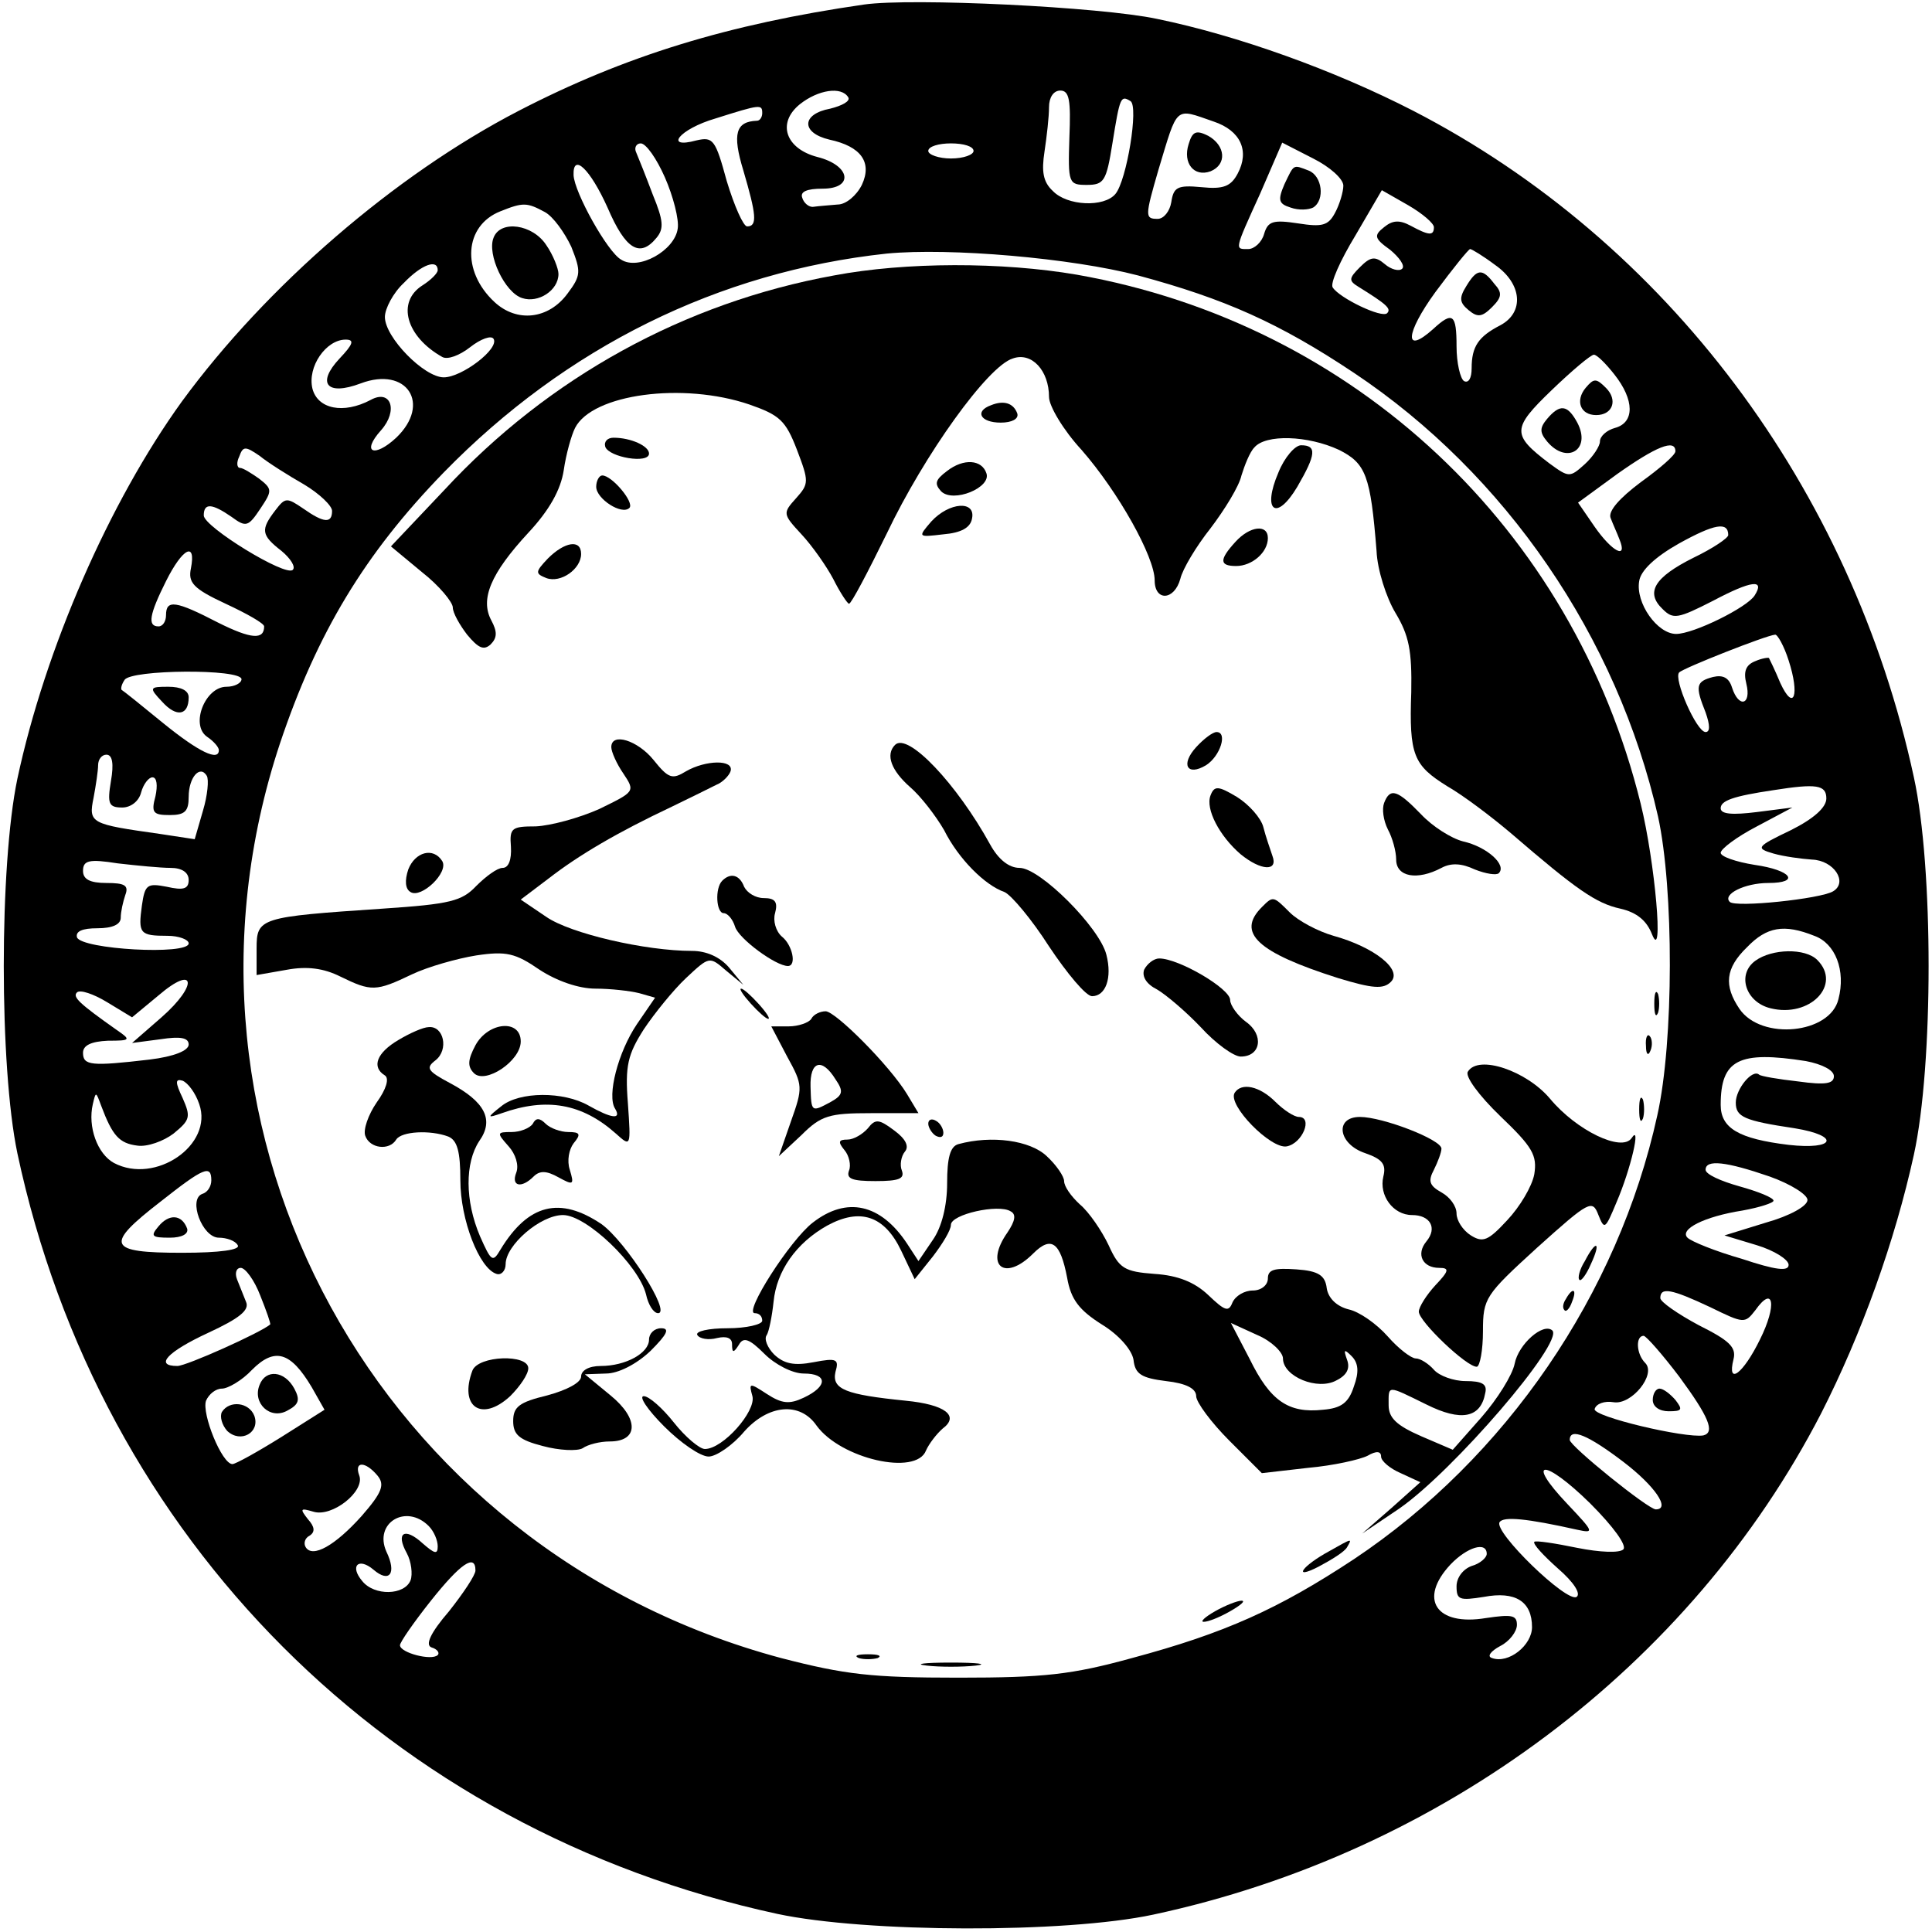 <?xml version="1.0" standalone="no"?>
<!DOCTYPE svg PUBLIC "-//W3C//DTD SVG 20010904//EN"
 "http://www.w3.org/TR/2001/REC-SVG-20010904/DTD/svg10.dtd">
<svg version="1.0" xmlns="http://www.w3.org/2000/svg"
 width="256pt" height="256pt" viewBox="0 0 256 256"
 preserveAspectRatio="xMidYMid meet">
<g transform="translate(0,256) scale(0.1,-0.1)"
fill="#000000" stroke="none">
<path d="M1145 2554 c-180 -26 -317 -68 -458 -141 -164 -85 -334 -232 -446
-385 -96 -133 -181 -327 -218 -500 -24 -115 -24 -381 0 -496 109 -512 494
-897 1007 -1008 117 -25 381 -26 498 -1 383 82 712 329 885 664 54 106 98 229
123 343 26 119 26 381 0 500 -83 384 -328 710 -663 883 -105 54 -233 100 -340
122 -75 16 -325 28 -388 19z m-21 -123 c3 -5 -8 -11 -24 -15 -38 -7 -39 -32
-1 -41 42 -9 57 -30 43 -60 -7 -14 -21 -26 -32 -26 -11 -1 -25 -2 -32 -3 -6
-1 -13 5 -15 12 -3 8 6 12 27 12 42 0 37 31 -7 42 -42 11 -54 45 -23 70 24 19
55 24 64 9z m293 -53 c-2 -61 -1 -63 23 -63 23 0 26 5 34 55 10 62 11 64 24
56 11 -7 -5 -105 -20 -123 -15 -18 -64 -16 -83 4 -13 12 -15 26 -11 52 3 20 6
46 6 59 0 13 6 22 15 22 12 0 14 -13 12 -62z m-407 32 c0 -5 -3 -10 -7 -10
-28 -1 -33 -17 -18 -66 17 -58 19 -74 5 -74 -5 0 -17 27 -27 60 -15 55 -18 59
-40 54 -44 -12 -23 15 25 29 60 19 62 19 62 7z m598 -11 c36 -12 48 -39 32
-69 -9 -17 -19 -21 -48 -18 -32 3 -37 0 -40 -20 -2 -12 -10 -22 -18 -22 -17 0
-17 3 1 65 26 86 21 82 73 64z m-727 -74 c11 -25 19 -56 17 -68 -4 -29 -52
-56 -75 -41 -18 10 -62 89 -63 112 -1 30 22 8 45 -43 24 -56 43 -67 65 -40 10
12 9 23 -5 57 -9 24 -19 49 -22 56 -3 6 0 12 6 12 7 0 21 -20 32 -45z m409 35
c0 -5 -13 -10 -30 -10 -16 0 -30 5 -30 10 0 6 14 10 30 10 17 0 30 -4 30 -10z
m490 -46 c0 -8 -5 -25 -11 -36 -9 -17 -17 -19 -49 -14 -33 5 -40 3 -45 -14 -3
-11 -13 -20 -21 -20 -18 0 -19 -3 16 74 l29 67 41 -21 c22 -11 40 -27 40 -36z
m120 -55 c0 -12 -7 -11 -31 2 -15 8 -24 7 -35 -2 -14 -11 -13 -15 8 -30 12
-10 20 -21 16 -25 -4 -4 -15 -1 -23 6 -13 11 -19 10 -33 -4 -15 -15 -15 -18
-2 -26 37 -23 44 -29 38 -35 -7 -7 -63 20 -72 34 -4 5 10 36 30 69 l35 60 35
-20 c19 -11 34 -24 34 -29z m-1178 20 c11 -6 26 -27 35 -46 13 -33 13 -38 -5
-62 -25 -34 -67 -39 -97 -11 -44 41 -40 101 8 120 30 12 35 12 59 -1z m786
-84 c115 -31 187 -63 286 -129 201 -134 349 -350 403 -588 21 -96 21 -298 -1
-396 -52 -237 -201 -454 -402 -588 -100 -66 -171 -98 -294 -131 -80 -22 -116
-26 -230 -26 -115 0 -150 4 -235 26 -534 143 -836 694 -664 1212 49 146 112
251 217 359 162 166 364 266 587 290 84 8 245 -6 333 -29z m473 14 c36 -25 39
-63 7 -80 -29 -15 -38 -28 -38 -57 0 -13 -4 -20 -10 -17 -5 3 -10 24 -10 46 0
43 -5 47 -31 23 -39 -35 -37 -6 3 49 23 31 44 57 46 57 2 0 17 -9 33 -21z
m-1401 -7 c0 -4 -9 -13 -20 -20 -35 -22 -22 -68 26 -95 7 -4 23 2 37 13 14 11
28 16 31 11 8 -13 -42 -51 -66 -51 -26 0 -78 53 -78 80 0 11 11 32 25 45 24
25 45 32 45 17z m-130 -117 c-31 -33 -17 -50 28 -33 61 23 94 -27 47 -72 -29
-27 -47 -20 -20 10 23 26 13 55 -14 40 -36 -19 -70 -12 -77 15 -7 29 18 65 44
65 12 0 10 -6 -8 -25z m1689 -21 c27 -34 27 -64 1 -71 -11 -3 -20 -11 -20 -18
0 -6 -9 -20 -20 -30 -20 -18 -21 -18 -47 1 -50 38 -50 46 3 97 27 26 52 47 56
47 4 0 16 -12 27 -26z m-1736 -146 c20 -12 37 -28 37 -35 0 -17 -11 -16 -38 3
-22 15 -24 15 -37 -2 -20 -26 -19 -33 8 -54 12 -10 19 -21 15 -25 -9 -10 -118
57 -118 72 0 17 11 16 37 -2 19 -14 22 -13 38 11 16 24 16 26 -2 40 -10 7 -21
14 -25 14 -4 0 -5 7 -1 15 5 14 8 14 27 1 11 -9 38 -26 59 -38z m1817 44 c0
-5 -21 -23 -46 -41 -28 -21 -43 -38 -40 -47 3 -8 9 -21 12 -29 11 -27 -10 -16
-33 17 l-22 32 52 38 c51 36 77 47 77 30z m70 -111 c0 -4 -21 -18 -46 -30 -52
-26 -64 -46 -41 -68 14 -14 20 -13 67 11 51 27 69 29 55 7 -10 -16 -81 -51
-104 -51 -25 0 -54 41 -49 70 2 14 21 32 53 50 47 26 65 29 65 11z m-2037 -44
c-4 -19 3 -27 46 -47 28 -13 51 -26 51 -30 0 -18 -17 -17 -61 5 -56 29 -69 31
-69 10 0 -8 -4 -15 -10 -15 -15 0 -12 16 10 60 22 44 40 53 33 17z m2117 -122
c15 -46 7 -69 -11 -30 -7 17 -14 31 -15 33 0 1 -9 0 -18 -4 -13 -5 -16 -14
-12 -30 7 -28 -10 -33 -19 -5 -4 13 -12 17 -25 14 -23 -6 -24 -12 -10 -47 6
-17 6 -26 0 -26 -12 0 -43 71 -35 79 6 6 115 49 127 50 3 1 12 -15 18 -34z
m-2050 -25 c0 -5 -9 -10 -20 -10 -28 0 -48 -50 -26 -66 9 -6 16 -14 16 -18 0
-15 -26 -3 -74 36 -28 23 -53 43 -55 44 -1 2 0 7 4 13 8 14 155 15 155 1z
m-173 -135 c-5 -30 -3 -35 15 -35 11 0 22 8 25 20 3 11 10 20 15 20 6 0 7 -11
4 -25 -6 -22 -3 -25 19 -25 20 0 25 5 25 24 0 26 15 43 24 28 3 -5 1 -26 -5
-46 l-11 -38 -46 7 c-92 13 -95 14 -88 48 3 16 6 36 6 43 0 8 5 14 11 14 8 0
10 -12 6 -35z m2273 -23 c0 -12 -17 -27 -47 -42 -46 -22 -47 -24 -23 -31 14
-4 37 -7 51 -8 29 -1 48 -30 28 -42 -16 -10 -130 -22 -137 -14 -10 10 20 25
51 25 43 0 31 17 -18 24 -25 4 -45 11 -45 16 0 5 21 21 48 35 l47 25 -47 -6
c-32 -4 -48 -3 -48 5 0 10 16 16 70 24 57 9 70 7 70 -11z m-2194 -92 c15 0 24
-6 24 -16 0 -12 -7 -14 -29 -9 -26 5 -29 3 -33 -25 -5 -37 -3 -40 34 -40 15 0
28 -5 28 -10 0 -16 -142 -8 -148 8 -2 8 7 12 27 12 20 0 31 5 31 14 0 8 3 21
6 30 5 13 -1 16 -25 16 -22 0 -31 5 -31 16 0 14 8 16 46 10 26 -3 57 -6 70 -6z
m2178 -90 c28 -10 42 -46 32 -84 -11 -46 -102 -55 -131 -13 -21 31 -19 54 10
82 26 27 49 31 89 15z m-2190 -108 l-39 -34 38 5 c26 4 37 2 37 -7 0 -8 -19
-16 -52 -20 -77 -9 -88 -8 -88 9 0 10 11 15 33 16 30 0 31 1 12 14 -51 36 -59
44 -53 50 4 4 22 -2 40 -13 l33 -20 35 29 c49 42 53 14 4 -29z m2179 -58 c21
-4 37 -12 37 -20 0 -10 -11 -12 -47 -7 -27 3 -50 7 -52 9 -9 8 -31 -19 -31
-37 0 -19 11 -24 78 -34 61 -10 54 -29 -8 -22 -66 8 -90 22 -90 53 0 60 24 72
113 58z m-2129 -57 c19 -54 -58 -107 -113 -78 -22 12 -35 48 -28 78 4 17 4 17
11 -2 15 -40 24 -50 48 -53 13 -2 35 6 48 16 22 18 23 22 12 47 -10 21 -10 26
0 23 7 -3 17 -16 22 -31z m2081 -96 c28 -10 50 -24 50 -31 0 -8 -23 -21 -55
-30 l-55 -17 43 -13 c23 -7 42 -19 42 -26 0 -9 -17 -7 -62 8 -35 10 -67 23
-72 28 -11 11 22 28 73 36 22 4 41 10 41 13 0 4 -20 12 -45 19 -25 7 -45 16
-45 22 0 14 27 11 85 -9z m-2065 -5 c0 -8 -5 -16 -12 -18 -19 -7 0 -58 22 -58
10 0 22 -4 25 -10 4 -6 -23 -10 -74 -10 -99 0 -103 10 -28 68 57 45 67 49 67
28z m65 -153 c8 -20 14 -37 13 -38 -13 -11 -111 -55 -123 -55 -31 0 -13 19 41
44 41 19 55 30 50 41 -3 8 -9 22 -12 30 -3 8 -1 15 5 15 6 0 18 -16 26 -37z
m1921 -15 c45 -22 46 -22 60 -4 24 34 29 7 6 -39 -22 -45 -44 -62 -35 -26 4
16 -6 25 -46 45 -28 15 -51 31 -51 36 0 15 15 12 66 -12z m-41 -92 c39 -53 48
-74 32 -78 -24 -4 -147 25 -144 35 2 7 13 11 25 9 24 -4 57 37 42 52 -12 12
-13 36 -2 36 4 -1 25 -25 47 -54z m-1812 -14 l17 -30 -57 -36 c-32 -20 -61
-36 -65 -36 -14 0 -41 67 -35 84 4 9 13 16 21 16 8 0 27 11 40 25 30 30 51 24
79 -23z m1738 -99 c42 -32 63 -63 43 -63 -10 0 -114 84 -114 92 0 17 25 6 71
-29z m-1651 -18 c10 -12 7 -22 -21 -54 -35 -39 -65 -56 -74 -41 -3 5 -1 12 5
15 8 5 7 12 -2 22 -11 14 -10 15 7 10 25 -8 69 27 61 48 -7 19 8 19 24 0z
m1651 -98 c-5 -5 -31 -4 -61 2 -29 6 -55 10 -57 8 -2 -3 12 -18 31 -35 22 -19
31 -34 25 -38 -13 -8 -110 86 -102 99 5 8 36 5 103 -10 23 -5 22 -3 -13 34
-57 60 -31 61 30 1 31 -31 49 -56 44 -61z m-1583 31 c7 -7 12 -19 12 -27 0
-11 -4 -10 -20 4 -24 22 -36 14 -21 -13 6 -11 8 -28 5 -36 -8 -20 -48 -21 -64
-1 -17 20 -5 32 15 15 21 -18 31 -5 17 24 -17 38 26 64 56 34z m1402 -37 c0
-5 -9 -13 -20 -16 -11 -4 -20 -15 -20 -27 0 -18 4 -19 36 -14 42 8 64 -6 64
-40 0 -24 -31 -49 -53 -41 -7 2 -2 9 11 16 12 6 22 19 22 28 0 13 -7 14 -41 9
-66 -11 -90 25 -47 71 22 23 48 31 48 14z m-1340 -22 c0 -6 -16 -30 -35 -54
-25 -29 -32 -45 -23 -48 7 -2 11 -7 8 -10 -8 -8 -50 3 -50 13 0 4 18 30 41 59
39 49 59 63 59 40z"/>
<path d="M1575 2369 c-8 -25 7 -44 29 -36 22 9 20 34 -3 47 -16 8 -21 6 -26
-11z"/>
<path d="M1702 2316 c-9 -21 -8 -26 8 -31 11 -4 24 -3 30 0 16 10 12 42 -6 49
-21 8 -19 9 -32 -18z"/>
<path d="M654 2245 c-9 -22 15 -73 38 -80 21 -7 48 10 48 32 0 7 -7 25 -16 38
-18 28 -61 34 -70 10z"/>
<path d="M1105 2195 c-198 -36 -378 -135 -516 -284 l-71 -75 41 -34 c23 -18
41 -40 41 -47 0 -7 9 -23 19 -36 15 -18 22 -21 31 -13 9 9 9 17 1 32 -15 28
-1 62 49 116 28 30 43 57 47 83 3 21 10 46 15 56 23 45 143 61 231 31 40 -14
48 -21 63 -60 16 -42 16 -45 -1 -64 -18 -20 -18 -21 7 -48 14 -15 33 -42 42
-59 9 -18 19 -33 21 -33 3 0 25 42 50 93 50 105 134 222 167 232 25 9 48 -16
48 -51 0 -12 19 -44 43 -70 49 -56 97 -142 97 -173 0 -28 26 -27 34 2 3 13 21
43 40 67 19 25 38 56 41 70 4 13 11 31 17 37 15 18 71 16 112 -3 36 -18 42
-34 50 -134 1 -25 13 -62 25 -82 18 -30 22 -50 21 -105 -3 -84 3 -97 48 -125
21 -12 58 -40 84 -62 87 -75 113 -93 145 -100 22 -5 35 -16 42 -34 16 -40 4
96 -15 173 -90 365 -379 636 -747 701 -99 17 -227 17 -322 -1z"/>
<path d="M1313 2023 c-22 -8 -14 -23 13 -23 15 0 24 5 22 12 -5 14 -18 18 -35
11z"/>
<path d="M802 1968 c5 -14 58 -23 58 -9 0 10 -24 21 -47 21 -8 0 -13 -5 -11
-12z"/>
<path d="M1694 1934 c-22 -51 -3 -66 25 -19 25 43 26 55 5 55 -8 0 -22 -16
-30 -36z"/>
<path d="M1255 1936 c-16 -12 -17 -17 -8 -27 16 -16 67 5 60 24 -6 18 -30 20
-52 3z"/>
<path d="M790 1915 c0 -16 34 -38 44 -28 7 7 -23 43 -36 43 -4 0 -8 -7 -8 -15z"/>
<path d="M1234 1869 c-18 -21 -18 -21 16 -17 24 2 36 9 38 21 5 24 -30 22 -54
-4z"/>
<path d="M1637 1842 c-22 -24 -21 -32 1 -32 21 0 42 18 42 37 0 19 -24 16 -43
-5z"/>
<path d="M726 1820 c-17 -18 -17 -20 -2 -26 19 -7 46 12 46 32 0 20 -22 16
-44 -6z"/>
<path d="M1585 1570 c-21 -23 -12 -39 13 -24 19 12 29 44 14 44 -5 0 -17 -9
-27 -20z"/>
<path d="M810 1570 c0 -6 7 -22 16 -35 16 -24 15 -24 -32 -47 -27 -12 -64 -22
-84 -23 -32 0 -35 -2 -33 -27 1 -17 -3 -28 -11 -28 -7 0 -22 -11 -35 -24 -19
-20 -34 -24 -124 -30 -163 -11 -167 -12 -167 -53 l0 -35 40 7 c27 5 49 2 71
-9 41 -20 47 -20 95 3 21 10 60 21 85 25 40 6 52 3 84 -19 23 -15 52 -25 74
-25 20 0 46 -3 58 -6 l21 -6 -24 -35 c-25 -37 -40 -95 -29 -112 9 -15 -5 -13
-35 4 -33 19 -92 19 -116 -1 -19 -15 -19 -16 1 -9 59 21 106 13 151 -27 20
-18 20 -18 16 40 -4 50 0 65 21 98 14 21 39 52 56 68 31 29 31 29 53 10 l23
-19 -19 23 c-12 14 -30 22 -49 22 -62 0 -161 23 -193 45 l-34 23 37 28 c40 31
91 61 163 95 25 12 51 25 59 29 8 3 17 12 19 18 5 16 -33 15 -59 0 -18 -11
-23 -10 -43 15 -21 26 -56 37 -56 17z"/>
<path d="M1186 1573 c-13 -13 -5 -34 20 -56 14 -12 34 -38 45 -57 19 -38 54
-73 80 -82 9 -4 36 -36 59 -72 24 -36 49 -66 57 -66 18 0 27 24 19 55 -9 36
-88 115 -115 115 -14 0 -28 11 -39 31 -44 80 -109 149 -126 132z"/>
<path d="M1604 1506 c-7 -18 12 -54 40 -78 27 -22 50 -23 42 -2 -3 9 -9 26
-12 38 -3 12 -19 30 -35 40 -25 15 -30 15 -35 2z"/>
<path d="M1834 1496 c-3 -8 -1 -23 5 -35 6 -11 11 -29 11 -40 0 -23 28 -28 60
-11 13 7 27 6 44 -2 15 -6 29 -8 32 -5 11 11 -16 35 -47 42 -16 4 -41 20 -56
36 -31 32 -41 36 -49 15z"/>
<path d="M541 1408 c-5 -15 -4 -26 3 -30 14 -9 51 26 42 41 -12 19 -36 12 -45
-11z"/>
<path d="M957 1393 c-10 -10 -8 -43 2 -43 5 0 12 -8 15 -18 5 -16 54 -52 70
-52 12 0 6 28 -8 39 -8 7 -12 21 -9 31 4 15 0 20 -15 20 -11 0 -22 7 -26 15
-6 16 -18 19 -29 8z"/>
<path d="M1672 1358 c-34 -34 -6 -60 101 -94 46 -14 60 -15 70 -5 16 16 -22
46 -76 61 -21 6 -47 20 -58 31 -22 22 -22 22 -37 7z"/>
<path d="M1516 1275 c-3 -9 3 -19 17 -26 12 -7 38 -29 58 -50 20 -22 44 -39
53 -39 27 0 31 29 7 46 -11 8 -21 22 -21 29 0 15 -68 55 -94 55 -7 0 -16 -7
-20 -15z"/>
<path d="M995 1230 c10 -11 20 -20 23 -20 3 0 -3 9 -13 20 -10 11 -20 20 -23
20 -3 0 3 -9 13 -20z"/>
<path d="M2192 1230 c0 -14 2 -19 5 -12 2 6 2 18 0 25 -3 6 -5 1 -5 -13z"/>
<path d="M1075 1210 c-3 -5 -17 -10 -30 -10 l-23 0 21 -40 c21 -38 21 -41 5
-86 l-16 -46 30 28 c26 26 37 29 92 29 l63 0 -15 25 c-23 38 -95 110 -108 110
-7 0 -16 -4 -19 -10z m32 -80 c11 -16 10 -21 -6 -30 -26 -14 -26 -14 -27 20
-1 34 15 39 33 10z"/>
<path d="M528 1182 c-29 -17 -36 -36 -18 -47 6 -4 2 -18 -11 -36 -11 -16 -18
-36 -15 -44 6 -17 32 -20 41 -5 7 11 45 13 69 4 12 -5 16 -20 16 -58 0 -52 25
-117 48 -124 6 -2 12 4 12 13 0 25 46 65 76 65 31 0 100 -66 110 -105 3 -14
10 -25 16 -25 18 0 -43 95 -75 118 -55 37 -97 27 -134 -34 -10 -17 -12 -16
-27 18 -20 47 -20 97 -1 126 20 28 8 52 -39 77 -30 16 -32 20 -19 30 18 14 11
46 -9 44 -7 0 -25 -8 -40 -17z"/>
<path d="M630 1175 c-10 -19 -11 -28 -2 -37 15 -15 62 16 62 42 0 30 -43 26
-60 -5z"/>
<path d="M2181 1174 c0 -11 3 -14 6 -6 3 7 2 16 -1 19 -3 4 -6 -2 -5 -13z"/>
<path d="M1945 1140 c-4 -6 14 -31 43 -59 43 -41 49 -52 45 -77 -3 -16 -19
-43 -36 -61 -25 -27 -32 -30 -48 -20 -11 7 -19 20 -19 29 0 10 -9 22 -20 28
-16 9 -18 15 -10 30 5 10 10 23 10 28 0 12 -78 42 -108 42 -34 0 -29 -36 7
-48 23 -8 28 -15 24 -31 -6 -25 13 -51 38 -51 24 0 34 -17 19 -35 -14 -17 -5
-35 17 -35 14 0 13 -4 -5 -23 -12 -13 -22 -29 -22 -35 0 -13 64 -74 77 -73 4
1 8 22 8 47 0 44 3 48 72 111 69 62 73 64 81 43 8 -20 9 -19 24 17 19 44 33
105 20 85 -13 -19 -73 10 -108 52 -31 37 -95 59 -109 36z"/>
<path d="M1636 1112 c-10 -16 48 -75 69 -71 21 4 35 39 16 39 -6 0 -20 9 -31
20 -21 21 -45 26 -54 12z"/>
<path d="M2172 1090 c0 -14 2 -19 5 -12 2 6 2 18 0 25 -3 6 -5 1 -5 -13z"/>
<path d="M706 1071 c-4 -6 -17 -11 -28 -11 -20 0 -20 -1 -4 -19 9 -10 14 -25
10 -35 -7 -18 7 -21 23 -5 8 8 17 8 33 -1 20 -11 21 -10 15 10 -4 12 -1 27 5
35 10 12 9 15 -7 15 -10 0 -24 5 -30 11 -8 8 -13 8 -17 0z"/>
<path d="M1150 1065 c-7 -8 -19 -15 -27 -15 -12 0 -13 -3 -4 -14 6 -7 9 -20 6
-27 -4 -11 4 -14 35 -14 31 0 39 3 35 14 -3 7 -1 19 4 25 6 7 1 17 -14 28 -20
15 -25 16 -35 3z"/>
<path d="M1230 1071 c0 -5 5 -13 10 -16 6 -3 10 -2 10 4 0 5 -4 13 -10 16 -5
3 -10 2 -10 -4z"/>
<path d="M1270 1044 c-11 -3 -15 -18 -15 -52 0 -29 -7 -58 -19 -75 l-19 -28
-15 23 c-35 53 -80 63 -125 28 -30 -23 -92 -120 -77 -120 6 0 10 -4 10 -10 0
-5 -21 -10 -46 -10 -25 0 -43 -4 -40 -9 3 -5 15 -7 26 -4 13 3 20 0 20 -8 0
-12 2 -12 9 -1 6 11 14 8 34 -12 14 -14 37 -26 52 -26 32 0 32 -17 0 -32 -19
-9 -29 -8 -49 5 -23 15 -24 15 -19 -3 5 -20 -39 -70 -63 -70 -7 0 -26 16 -41
35 -15 19 -33 35 -40 35 -7 0 5 -18 27 -40 22 -22 48 -40 59 -40 10 0 32 15
47 33 32 36 74 40 96 8 32 -44 132 -67 145 -33 4 9 14 22 22 29 23 17 3 32
-49 37 -79 8 -98 15 -93 38 5 17 2 19 -29 13 -26 -5 -39 -2 -52 10 -9 9 -14
21 -10 26 3 5 7 25 9 44 4 41 30 78 71 101 44 24 76 13 98 -33 l18 -38 24 30
c13 17 24 35 24 42 0 14 63 28 79 18 8 -4 6 -13 -4 -28 -31 -44 -4 -66 34 -28
24 24 36 15 45 -32 5 -29 16 -43 46 -62 23 -14 40 -34 42 -47 2 -19 11 -24 43
-28 27 -3 40 -10 40 -20 0 -8 20 -35 44 -59 l43 -43 61 7 c34 3 69 11 79 16
12 7 18 6 18 -1 0 -6 12 -16 26 -22 l26 -12 -38 -34 -39 -34 49 33 c72 50 218
220 203 236 -12 11 -45 -18 -50 -44 -3 -15 -23 -47 -44 -71 l-38 -43 -42 18
c-32 14 -43 24 -43 41 0 27 -3 27 50 1 46 -23 72 -18 78 15 3 12 -4 16 -26 16
-16 0 -35 7 -42 15 -7 8 -18 15 -24 15 -6 0 -23 13 -37 29 -15 17 -38 33 -52
36 -16 4 -27 15 -29 28 -2 17 -11 23 -40 25 -29 2 -38 0 -38 -12 0 -9 -9 -16
-20 -16 -11 0 -23 -7 -27 -16 -5 -13 -10 -11 -32 10 -18 17 -40 26 -71 28 -40
3 -47 7 -61 38 -9 19 -26 44 -38 54 -12 11 -21 24 -21 31 0 6 -10 21 -23 33
-22 21 -73 28 -117 16z m430 -284 c0 -24 46 -43 71 -29 14 7 18 16 14 27 -5
14 -4 15 6 5 9 -9 10 -21 3 -40 -7 -22 -17 -29 -41 -31 -46 -5 -70 12 -97 67
l-25 48 35 -16 c19 -8 34 -23 34 -31z"/>
<path d="M2100 889 c-7 -11 -10 -23 -7 -25 2 -2 9 7 15 21 14 30 7 33 -8 4z"/>
<path d="M2075 839 c-4 -6 -5 -12 -2 -15 2 -3 7 2 10 11 7 17 1 20 -8 4z"/>
<path d="M860 785 c0 -18 -31 -35 -64 -35 -16 0 -26 -6 -26 -14 0 -8 -19 -18
-45 -25 -37 -9 -45 -15 -45 -34 0 -18 8 -25 39 -33 22 -6 46 -7 53 -3 7 5 23
9 36 9 38 0 39 30 1 61 l-34 28 28 1 c16 0 40 12 59 30 22 22 26 30 14 30 -9
0 -16 -7 -16 -15z"/>
<path d="M626 744 c-18 -48 12 -69 50 -34 13 13 24 29 24 37 0 19 -66 17 -74
-3z"/>
<path d="M1762 505 c-37 -20 -50 -39 -15 -21 17 9 35 20 38 26 7 12 7 12 -23
-5z"/>
<path d="M1610 425 c-14 -8 -20 -14 -15 -14 6 0 21 6 35 14 14 8 21 14 15 14
-5 0 -21 -6 -35 -14z"/>
<path d="M1138 363 c6 -2 18 -2 25 0 6 3 1 5 -13 5 -14 0 -19 -2 -12 -5z"/>
<path d="M1228 353 c17 -2 47 -2 65 0 17 2 3 4 -33 4 -36 0 -50 -2 -32 -4z"/>
<path d="M1943 2181 c-10 -16 -9 -22 3 -32 12 -10 18 -9 31 4 13 13 14 19 3
31 -16 21 -23 20 -37 -3z"/>
<path d="M2101 2046 c-14 -17 -7 -36 14 -36 22 0 29 20 13 36 -13 13 -16 13
-27 0z"/>
<path d="M2050 2005 c-10 -12 -10 -18 0 -30 26 -31 59 -11 40 25 -13 24 -23
25 -40 5z"/>
<path d="M215 1630 c19 -21 35 -18 35 6 0 9 -10 14 -27 14 -25 0 -26 -1 -8
-20z"/>
<path d="M2326 1287 c-25 -18 -13 -55 20 -63 52 -13 95 31 62 64 -16 16 -60
15 -82 -1z"/>
<path d="M210 935 c-11 -13 -9 -15 15 -15 16 0 25 5 23 12 -7 19 -24 20 -38 3z"/>
<path d="M2190 705 c0 -9 9 -15 21 -15 18 0 19 2 9 15 -7 8 -16 15 -21 15 -5
0 -9 -7 -9 -15z"/>
<path d="M344 725 c-10 -24 14 -47 37 -34 15 8 17 14 9 29 -13 24 -38 26 -46
5z"/>
<path d="M294 689 c-3 -6 0 -17 7 -25 18 -17 44 -2 36 20 -7 18 -33 21 -43 5z"/>
</g>
</svg>
